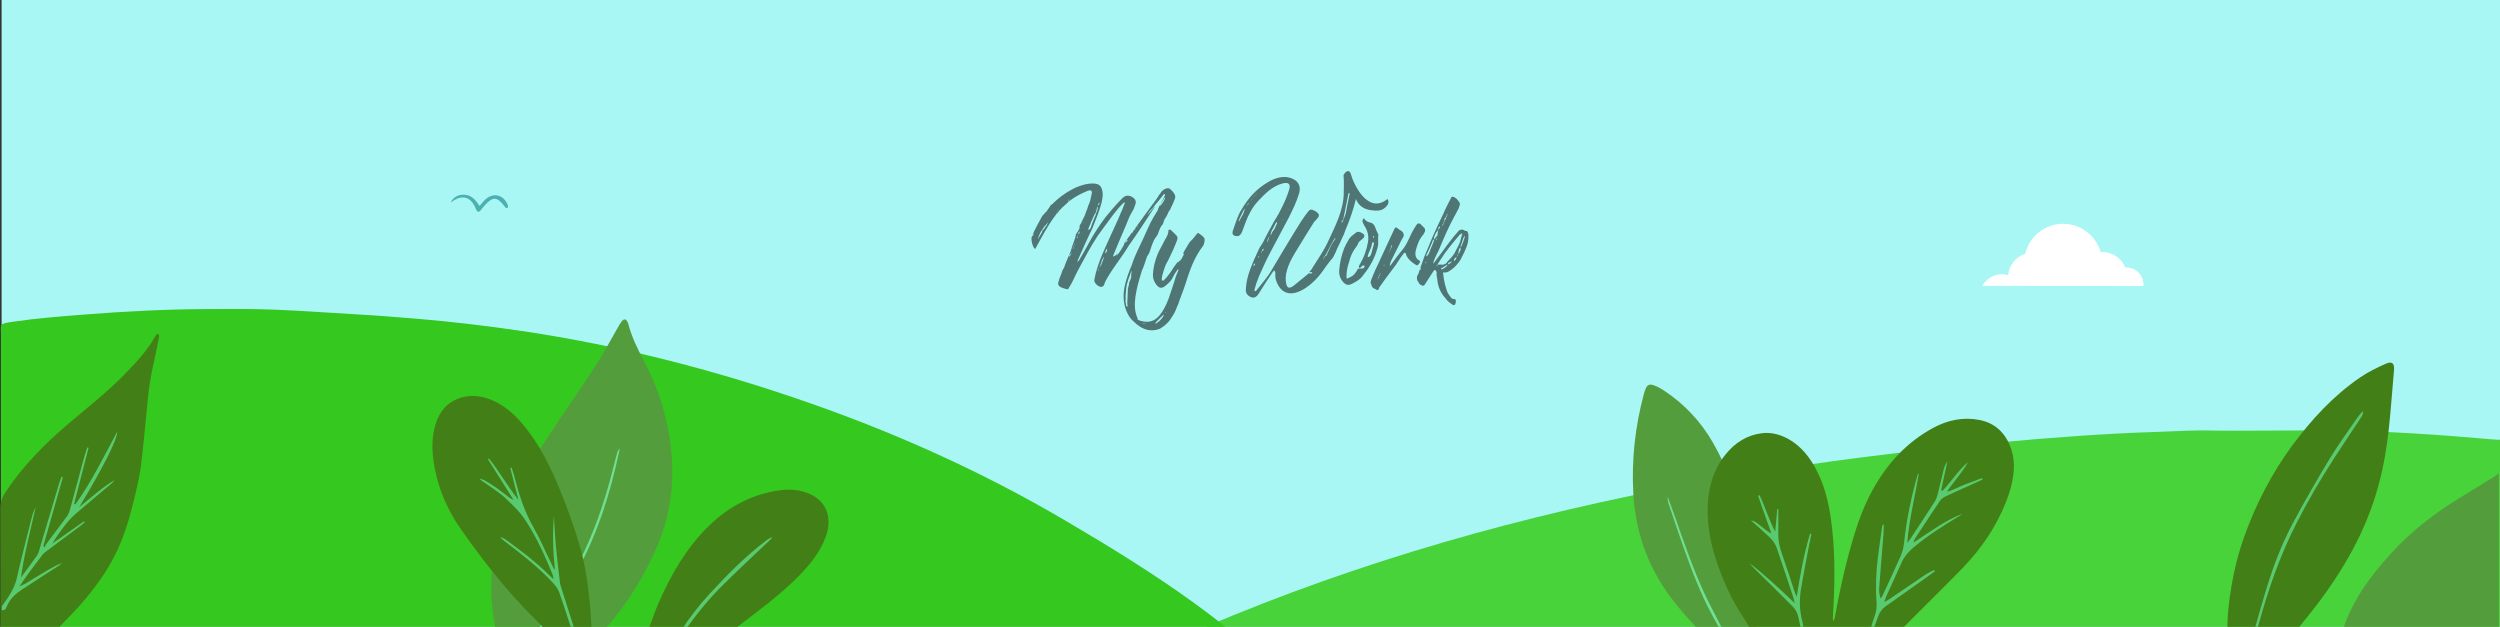 <?xml version="1.0" encoding="utf-8"?>
<!-- Generator: Adobe Illustrator 22.0.1, SVG Export Plug-In . SVG Version: 6.00 Build 0)  -->
<svg version="1.1" id="Layer_1" xmlns="http://www.w3.org/2000/svg" xmlns:xlink="http://www.w3.org/1999/xlink" x="0px" y="0px"
	 viewBox="0 0 2175.8 545.5" style="enable-background:new 0 0 2175.8 545.5;" xml:space="preserve">
<rect x="0" y="0" width="2175.8" height="545.5" fill="#333333" stroke="none"/>
<style type="text/css">
	.st0{fill:#A9F7F5;}
	.st1{fill:#49D33B;}
	.st2{fill:#35C81E;}
	.st3{fill:#549D3D;}
	.st4{fill:#6FE192;}
	.st5{fill:#437F17;}
	.st6{fill:#58CB71;}
	.st7{fill:#FFFFFF;}
	.st8{fill:#4CB0B1;}
	.st9{fill:#507575;}
</style>
<path class="st0" d="M1.4-549.9h2175.9V569.5H1.4V-549.9z"/>
<path class="st1" d="M802,719.6c4.7-7.6,12.6-13.7,19.6-20.1c28.8-26.5,58.9-52.2,91.8-76.1c47.9-34.9,101.4-64.1,160.4-88.1
	c135.4-55.2,279.5-94,430.2-119.9c78.5-13.5,158-23.3,238.1-30.6c44.9-4.1,89.8-7.5,135.1-8.9c16-0.5,32.1-1.7,48.1-1.2
	c14.3,0.5,91.4-0.4,109.9-0.1c44.5,0.8,88.8,3.8,133,7.7c4,0.3,8,0.8,12,0v337.3L802,719.6L802,719.6z"/>
<path class="st2" d="M0.3,644.3c0.9-2.9,0.5-5.9,0.5-8.9V291c0-9.3-2.1-9.1,11.2-11.1c20.1-2.9,40.5-4.5,60.8-6.1
	c35.8-2.8,71.6-4.7,107.6-4.8c19.5-0.1,39-0.3,58.5,0.5c23.9,0.9,47.8,2.8,71.6,4.1c17.8,1,35.6,2.4,53.3,3.9
	c29.7,2.5,59.2,6,88.6,10.3c87.6,12.9,172.1,34.8,254,63.6c78.1,27.4,152.1,61.2,221.5,102.1c37.8,22.2,75,45.1,110,70.3
	c30,21.7,58.1,45,83.8,70.3c14.8,14.6,29.3,29.4,42.9,44.8c1.5,1.7,3.3,3.4,4.2,5.5C779.4,644.3,389.9,644.3,0.3,644.3L0.3,644.3z"
	/>
<path class="st3" d="M431.6,549.8c-2-11.1-3.7-22.2-4-33.5c-0.7-29.1,6.7-56.3,18.7-82.6c9.1-20.1,20.8-38.7,32.9-57.1
	c13.2-20,27.1-39.4,39.9-59.6c6.5-10.3,12.4-20.9,18.3-31.4c1.1-2,2.2-4,3.6-5.8c2.1-2.7,3.9-2.4,5.4,0.9c0.2,0.5,0.3,1,0.5,1.5
	c2.9,11,7.8,21.1,13.1,31c12.9,24.3,21.2,50.2,24.1,77.6c3.3,30.9-1.1,60.6-14,89c-10.7,23.6-24.2,45.2-41,64.9
	c-1.3,1.6-3.2,2.9-3.5,5.1H431.6L431.6,549.8z M1481.4,551.9c-1-2.2-2.9-3.7-4.5-5.3c-11.1-11.7-21.7-24-30.4-37.7
	c-15.4-24.4-23.5-51-25-79.8c-1.6-29,1.6-57.5,9-85.5c0.5-1.8,1-3.7,1.8-5.4c1.4-3.3,3.3-4.1,6.7-3c3.4,1.1,6.4,2.9,9.4,4.8
	c17.7,11.8,31.8,26.8,42.4,45.2c13.2,22.9,21.4,47.6,26.5,73.4c3.4,17.2,5.5,34.5,5.2,52.1c-0.2,12.3,7.8,23,6.1,35.2
	c-0.2,1.5-0.3,12.2,0,13.7C1515.9,559.6,1494,551.9,1481.4,551.9z M2038.4,550.4c7.9-26.6,23.9-48.2,42.2-68.4
	c17.1-18.9,37.1-34.4,58.7-47.8c9.9-6.2,19.9-12.2,29.9-18.4c1.9-1.2,3.7-2.6,5.6-3.9v138.5L2038.4,550.4L2038.4,550.4z"/>
<path class="st4" d="M467.5,549.8c2-3.5,3.7-7.2,6-10.5c10.8-16,21.4-32.2,30.2-49.5c12.9-25.4,22.3-52,29.2-79.6
	c1.3-5.1,2.6-10.2,4-15.3c0.4-1.6,1-3.2,2.3-4.6c-0.1,1.2-0.2,2.4-0.5,3.5c-7.7,36-18.7,70.7-36.4,103.2
	c-7,12.8-14.7,25.2-23.1,37.2c-3.6,5.2-7.2,10.4-10.8,15.7C468.2,549.8,467.8,549.8,467.5,549.8L467.5,549.8z M1498.1,550
	c-2.6-4.7-5.1-9.4-7.7-14.1c-10.1-18.7-17.7-38.4-24.8-58.4c-4.6-13-9-26.1-13.4-39.2c-0.6-1.8-1-3.7-0.7-5.9
	c2.2,6.2,4.5,12.4,6.7,18.6c7.8,22.2,15.5,44.5,25.4,65.9c4.5,9.7,9.7,19,14.5,28.5l2.1,4.5C1499.6,550,1498.8,550,1498.1,550z"/>
<path class="st5" d="M1525.1,550c-4.1-7-8.7-13.6-12.8-20.5c-6.6-10.9-11.6-22.4-16-34.3c-6.4-17.1-10.5-34.7-10.1-53
	c0.3-17.1,4.6-33,15.5-46.6c8.3-10.3,18.7-17,31.9-18.6c8.5-1,16.5,1.4,23.8,5.6c10.7,6.3,18.1,15.9,23.7,26.9
	c8.5,16.4,11.7,34.2,13.6,52.3c2.8,25.5,1.9,51,0.5,76.5c0,0.7,0,1.4,0.5,2.2c0.4-1,0.9-2,1.1-3c3.5-18.3,7.1-36.6,12-54.6
	c5.2-19.4,11.1-38.6,20.8-56.2c12.6-22.9,29.6-41.7,52.9-54.3c12.5-6.8,25.9-9.6,39.8-7c14.1,2.6,23.3,11.5,28,25.1
	c2.5,7.4,2.9,14.9,2,22.4c-0.9,7.8-3.2,15.5-6,22.9c-8.7,22.4-21.9,41.8-38.7,59.1c-17.5,18-35.6,35.5-53.2,53.4
	c-0.5,0.5-0.7,1.2-1.1,1.8C1610.5,550,1567.8,550,1525.1,550L1525.1,550z M1938.6,549.6c-0.3-13.3,1.3-26.5,3.5-39.6
	c2.4-14.6,6.1-29,11.1-43c10.2-28.4,23.9-55,41.8-79.3c16.8-22.6,35.7-43.3,59.2-59.3c7.1-4.8,14.8-8.6,22.6-12
	c4.9-2.1,7.2-0.2,6.8,5.2c-1.5,17-2.7,34.1-4.5,51.1c-1.8,16.8-4.6,33.5-9.1,49.9c-10.7,39.6-30.8,74.2-55.6,106.4
	c-4.3,5.5-8.7,10.9-13.1,16.3c-1.1,1.3-2.4,2.5-2.9,4.3H1938.6z M0.4,551.5c0-36.3,0.1-72.7-0.1-109c0-5.3,1.5-9.6,4.4-14
	c15.3-23.2,34.7-42.7,55.9-60.6c16.2-13.8,33.1-26.9,47.9-42.2c10.1-10.4,20.1-21,27.1-33.8c0.4-0.7,0.9-1.1,2.1-1.3
	c1.4,1.5,0.6,3.2,0.3,4.9c-1.4,7.1-2.8,14.1-4.4,21.1c-2.3,10-3.9,20.1-4.9,30.3c-2,19.1-3.5,38.3-5.9,57.4
	c-1.7,13.5-5.2,26.8-8.6,40.1c-3.1,11.7-6.8,23.1-11.9,34.1c-8.3,18-20,33.8-33.1,48.7c-7.5,8.4-15.6,16.3-23.4,24.4
	C30.7,551.5,15.5,551.5,0.4,551.5L0.4,551.5z M477,549.8c-28.9-26.7-53.4-57.1-75.9-89.3c-11.2-16-19-33.6-22.7-52.8
	c-2.2-11.5-3-23-0.4-34.5c2.6-11.4,8.2-20.7,19.1-25.6c10.3-4.6,21-3.6,31.2,0.7c14.1,6,24,16.8,32.8,28.8
	c11.1,15.1,19.1,31.8,26.2,49.1c6.9,16.7,12.9,33.7,17.9,51.1c3.7,13,5.9,26.4,7.3,39.8c1.2,10.8,2.1,21.7,2.4,32.6
	C502.3,549.8,489.7,549.8,477,549.8L477,549.8z M563.6,549.8c3.4-8.5,6.1-17.2,9.8-25.5c10.7-24.3,23.7-47,42.8-65.9
	c15.5-15.3,33.7-25.9,55-30.4c10.5-2.2,21.3-3,31.7,1.1c16.5,6.4,21.7,21.3,15.9,37.6c-4.9,13.9-14.1,25-24.3,35.3
	c-15.8,15.9-33.7,29.1-51.5,42.6c-2.2,1.7-4.8,2.9-6.5,5.3C612.2,549.8,587.9,549.8,563.6,549.8z"/>
<path class="st6" d="M1627.3,550c1.4-4.6,2.5-9.2,4.2-13.7c1.5-4.1,2-8,1.7-12.3c-1-13.1-0.4-26.1,1.2-39.1
	c1.1-8.8,2.4-17.5,3.6-26.2c0.1-0.9,0.4-1.7,1.6-2.5c-0.1,2.9-0.2,5.9-0.4,8.8c-1.2,15.6-2.6,31.2-3.7,46.7c-0.2,3,0.1,6.1,1.3,9.3
	c0.6-1,1.3-1.9,1.8-3c5.3-11.4,10.6-22.7,15.6-34.1c1.5-3.5,2.5-7.3,2.9-11.1c2.1-20.2,6.2-40,11.8-59.5c0.1-0.5,0.5-1,1.1-1.4
	c-3.2,19.9-8.4,39.5-10.1,60.7c1.3-1.7,2.1-2.8,2.9-3.9c7-10.6,14-21.2,20.9-31.9c1.2-1.9,2.1-4.3,2.7-6.5c1.9-7.3,3.5-14.7,5.3-22
	c0.6-2.3,1.5-4.5,3.1-6.5c-1.8,8.3-3.6,16.5-5.4,24.8l1.2,0.6c7.6-8.1,13.7-17.7,22.2-25.1c-4.8,9-12,16.4-18.4,25.9
	c6.3-1.6,10.9-4.6,15.9-6.4c4.9-1.8,9.8-3.7,14.7-5.5c0.2,0.4,0.3,0.8,0.5,1.2c-1.6,0.7-3.1,1.5-4.7,2.2c-9,4.1-18.1,8.1-27.1,12.3
	c-2.1,1-4.3,2.5-5.5,4.3c-7.4,11-14.6,22.1-21.9,33.2c-0.3,0.4-0.3,1-0.9,2.9c14.4-9.3,27.3-19.2,42.5-25c-1.1,0.8-2.2,1.6-3.3,2.3
	c-13.7,8.3-27.3,16.8-39.5,27.2c-4.1,3.5-7.6,7.4-9.9,12.4c-4.3,9.8-8.8,19.4-13.2,29.1c-0.7,1.5-1.1,3-2.1,5.8
	c2.1-1.2,3.3-1.8,4.4-2.5c10.5-7.1,21-14.3,31.5-21.4c2.4-1.6,5-2.7,7.5-4c0.2,0.4,0.5,0.7,0.7,1.1c-2.3,1.7-4.6,3.3-6.9,5
	c-12,8.5-24,17.1-36,25.5c-3,2.1-5,4.8-6.3,8.2c-1.7,4.7-3.4,9.3-5.1,14C1628.8,550,1628.1,550,1627.3,550L1627.3,550z M1.6,527.8
	c5.3-7.6,10.8-15,13-24.5c4-17.5,8.5-34.9,12.9-52.4c0.8-3.3,2-6.5,3.6-9.6c-4.5,20.4-10,40.5-12.9,61.4c4.8-6.5,9.6-12.9,14.2-19.5
	c1.3-1.9,1.7-4.3,2.4-6.6c5.6-18.8,11.2-37.6,16.8-56.3c0.5-1.8,1.3-3.6,2-5.3c0.4,0.1,0.7,0.2,1.1,0.4c-5.7,19.9-11.3,39.9-17,59.8
	c0.4,0.4,0.9,0.7,1.3,1.1c0.3-0.8,0.5-1.8,1-2.5c6.1-8.2,12.4-16.3,18.4-24.6c1.4-2,2.2-4.5,2.8-6.9c4-14.4,7.8-28.8,11.7-43.2
	c0.9-3.3,2.1-6.5,3.1-9.7c0.4,0.1,0.7,0.2,1.1,0.3c-4.2,16.3-8.4,32.5-12.6,48.8c0.4,0.2,0.7,0.3,1.1,0.5
	c14.2-19.9,24.9-41.8,36.4-63.3c0.1,7.2-13.1,32.5-33,65.6c5-4.1,9.9-8.2,14.9-12.2s10.1-8,15.9-11.3c-0.8,0.9-1.5,2-2.5,2.8
	c-10.3,8.7-20.7,17.3-30.9,26.1c-2.7,2.3-5.3,4.9-7.6,7.6c-4.8,6-9.3,12.1-13.3,18.8c9.2-6.5,18.4-12.9,27.6-19.4
	c0.2,0.2,0.4,0.5,0.6,0.7c-0.8,0.8-1.5,1.7-2.4,2.3c-9.7,7.2-19.4,14.4-29,21.6c-1.9,1.4-3.9,2.7-5.3,4.5
	c-6.9,8.9-13.7,18-20.1,27.5c4.5-1.6,8.3-4.3,12.3-6.7c4-2.4,8-4.9,12-7.2c4.1-2.4,8.3-4.8,13-6.4c-0.9,0.7-1.7,1.4-2.7,2.1
	c-11,7.1-22.1,14.2-33,21.4c-5.1,3.4-9.5,7.5-12.2,13.3c-0.9,1.9-1.3,4.8-4.7,4.2L1.6,527.8L1.6,527.8z M498.1,549.8
	c-3.8-11.5-7.4-23.1-11.5-34.5c-1.1-3-3.2-5.8-5.5-8.2c-12.3-13.2-26.4-24.3-40.7-35.1c-1.8-1.4-3.6-2.8-5.1-4.6
	c3.1,0.7,5.5,2.7,8,4.5c2.6,1.9,5.1,3.8,7.6,5.7c2.7,2,5.3,4,8,6.1c2.6,2.1,5.2,4.3,7.7,6.4c2.4,2.1,4.8,4.1,7.1,6.3
	c2.4,2.3,4.8,4.6,8.1,7.8c-0.4-2.2-0.5-3.3-0.9-4.3c-6.7-16.3-13.9-32.4-23.6-47.1c-4.8-7.4-11.5-13.8-18-19.8
	c-5.8-5.3-12.7-9.4-19.1-14c-1-0.7-2-1.3-2.8-2.4c2.8,0.4,5.2,1.9,7.5,3.3c2.5,1.6,5.1,3.2,7.5,4.9c2.4,1.7,4.8,3.5,7.2,5.4
	c2.3,1.8,4.5,3.7,7.4,4.9c-7.4-11.8-14.8-23.6-22.3-35.4l0.9-0.6c9.1,11.5,16.4,24.4,25.6,36c-2.4-9.3-4.7-18.5-7.1-27.8
	c0.4-0.1,0.8-0.2,1.2-0.4c0.7,2.4,1.5,4.8,2.2,7.2c1.4,4.9,2.6,9.9,4.1,14.7c3.2,10.6,7.3,20.8,12.9,30.5
	c6.1,10.8,11,22.4,16.5,33.6c0.5,1.1,1,2.1,2,3.1c-1.6-15.5-2.3-30.9-0.9-46.4c0.5,8.2,0.9,16.5,1.6,24.7c1,11,2.4,22,3.7,33
	c0.2,1.6,0.7,3.1,1.2,4.6c4,12.6,8,25.1,12,37.7C499.5,549.8,498.8,549.8,498.1,549.8L498.1,549.8z M1567.7,550
	c-1-4.9-1.6-9.8-3-14.6c-0.8-2.7-2.4-5.5-4.4-7.5c-10.1-10.2-20.4-20.2-30.6-30.3c-2.4-2.4-4.9-4.7-6.9-7.4
	c13.7,10.7,26.4,22.5,39.2,34.8c-0.5-1.8-0.8-3.7-1.4-5.5c-4.7-14.3-9.4-28.7-14.4-42.9c-1.1-3-3-6-5.3-8.2
	c-5.5-5.4-11.4-10.4-17-15.4c3,0.5,3.7,0.9,8.7,4.9c2.8,2.3,5.6,4.6,9.1,6.5c-3.9-11-7.7-21.9-11.6-32.9c0.4-0.2,0.9-0.3,1.3-0.5
	c4.9,10.4,8.2,21.5,13.6,31.8c0.6-6.6,1.2-13.3,1.8-19.9c0.3,0,0.6,0,0.9,0.1c0,7.2,0.1,14.3,0,21.5c-0.1,5.6,0.9,10.9,2.7,16.2
	c3.9,11.1,7.5,22.3,11.2,33.5c0.6,1.7,1.2,3.4,2.2,5c2.8-18.5,6.2-36.8,11.5-54.7c0.4,0.1,0.8,0.2,1.2,0.2
	c-0.9,4.4-1.8,8.9-2.7,13.3c-2.1,11.2-4.3,22.4-6.2,33.6c-1.7,9.9-1.6,19.8,1.1,29.6c0.8,2.8,0.9,5.8,1.3,8.7
	C1569.2,550,1568.4,550,1567.7,550L1567.7,550z M1961.7,549.6c3.8-13.2,7.5-26.6,11.6-39.7c5.8-18.7,12.9-37,22.1-54.3
	c10.2-19.1,21-37.9,32.2-56.4c7.4-12.2,15.9-23.8,24-35.6c1.2-1.8,2.8-3.4,4.9-5.9c0.3,3.5-1.3,5-2.3,6.6
	c-7.5,11.4-15.1,22.7-22.5,34.1c-12,18.5-23.1,37.5-33.1,57.1c-14.1,27.7-24.3,56.8-32.5,86.7c-0.7,2.5-1.4,5-2.2,7.5
	C1963.1,549.6,1962.4,549.6,1961.7,549.6L1961.7,549.6z M592.1,549.8c7.6-11.9,16.3-23,25.8-33.3c15.3-16.7,31.4-32.8,49.5-46.5
	c1.4-1,2.8-2,4.8-2.4c-0.8,0.9-1.6,2-2.5,2.8c-13.5,12.8-27.2,25.5-40.4,38.6c-12.7,12.5-23.8,26.3-34,40.9
	C594.2,549.8,593.2,549.8,592.1,549.8L592.1,549.8z"/>
<path class="st7" d="M1865.4,248.9c0-0.4,0.1-0.8,0.1-1.2c0-8.3-6.7-15-15-15h-0.8c-3.4-8.1-11.4-13.4-20.2-13.4h-1.3
	c-4.1-14.2-17.1-24.5-32.6-24.5c-16,0-29.5,11.1-33,26.1c-8.1,2.5-14.1,9.8-14.9,18.6c-1.7-0.5-3.6-0.8-5.4-0.8
	c-7.3,0-13.7,4.1-17,10.1L1865.4,248.9L1865.4,248.9z"/>
<path class="st8" d="M392.4,175.8c2.9-4.9,7.2-6.9,13-6.2c5.6,0.7,8.6,4.8,12,9.6c2.1-2.3,3.7-4.6,5.7-6.2c6.8-5.6,15.3-3.2,18.6,5
	c0.4,1,1,2.2-0.2,2.9c-1.3,0.7-1.9-0.7-2.5-1.5c-6.5-8.3-10-8.5-17.1-0.7c-1.3,1.5-2.5,3.1-3.8,4.6s-2.5,1.3-3.4-0.3
	c-0.6-1.1-1-2.3-1.6-3.5c-3.9-7.9-10.5-9.8-18-5.2C394.2,174.8,393.6,176,392.4,175.8L392.4,175.8z"/>
<path class="st9" d="M1014.2,189.9c-0.5,0.6-1,1.6-1.4,2.9c-0.2,1.3-0.8,2.6-1.9,3.7c-1,1.4-1.9,3.5-2.7,5.9c-0.5,1.4-1,2.7-1.8,3.5
	c-3,3.4-4.5,9.6-5.9,13.4c-0.8,1.3,0.2,0.6-0.6,1.4c-0.5,0.8-1.1,1.6-1.6,2.6c-1.8,5-2.7,8.6-4.5,12.3c-5,16-8.6,30.5-4,40.8
	c0.6,1.4,0.3,2.6-1,3.4c-1.1,0.8-2.9-0.2-5-2.9c-3.7-5.1-5.6-11-5.9-17.9c-0.3-6.9,1.9-16.2,6.9-27.8c3.4-10.7,9-20.3,13.4-30.7
	c1.8-4.3,3.5-7.5,5.9-11.8c1.4-1.9,2.4-4.2,3.7-6.1c0,0,0.2-0.2,0.2-0.3l-0.2-0.2l1.3-2.9c0,0,0-0.2,0.2-0.2c1.8-3,3.2-6.1,4.6-9.1
	c0.2-0.8-0.5-1.6-1.3-0.5c-2.6,3.2-5.1,6.6-7.8,9.6h-0.8h0.8c-0.8,1.3-2.2,2.9-3.7,4.2c-0.2,0.2-0.2,0.3-0.3,0.3
	c-0.8,1.4-1.6,2.2-2.2,3.4c-0.2,0.5,0.8-0.8,3.2-3.5c2.4-2.9,3.5-4.2,3.4-3.7c-2.4,3.8-6.2,9.6-11.2,17.1s-8.8,13.1-11.5,16.8
	c-5.8,9.8-13.1,18.4-18.7,28.1c-1.1,1.9-1.9,3.4-2.2,4.2c-0.8,3.5-2.6,4.6-5.3,3.2c-1.8-0.8-4.6-3.7-3.8-6.1
	c1.1-6.1,3.2-12.5,5.9-19.4c4.5-10.9,10.1-22.4,15-33.4l2.2-5.3c0.5-0.8,1.1-2.4,2.1-5.1c1.8-3.8,1.6-4.6-0.6-2.6
	c-2.1,2.1-4.8,5.1-8,9.3s-6.2,8.3-9.3,12.6l-4.6,6.4c-6.4,9.6-11.7,20-17,29.7c-1.9,3.8-3.4,6.7-4.2,8.6c-0.8,1.8-2.2,4.3-4.3,7.7
	c-0.2,0.5-1.8,0.2-5.1-1c-3.4-1.1-4.3-3-3.2-5.8c0.6-3,2.1-5.4,2.9-8.2c0-0.6,0.3-1.1,0.8-1.8c0.2-0.5,0.3-1,0.8-1.3
	c1.4-4.6,4.5-10.9,6.2-15.5c1.1-5.1,3.4-8.5,4.2-13.6c0-0.2,0.5-1,1.6-2.7c1.1-1.8,1.6-2.7,1.6-3c0-1.8,0.2-2.9,0.5-3
	c0.3-0.2,1-1.3,1.8-3.4c0.8-1.9,2.4-4.3,3-6.7l0.6-1.6c0.6-1.3,1.4-3.4,1.6-4.6c1.9-3.7,2.4-7.2,3.2-11c0.5-2.4-0.8-3.2-3.7-2.2
	c-6.2,2.6-11.4,5.4-15.7,8.8c-1.1,0.8-1.3,0.8-0.6-0.3c0.8-1.1,0.6-1.4-0.2-0.6c-0.6,0.8,0.5,0.5-0.3,1.9l-5,4.5
	c-2.2,2.1-3.8,4-4.6,5.6c-0.3,0.3-0.3-0.3,0.2-1.8c0.5-1.4,0.8-2.4,0.8-2.9c-0.2,0-1.1,4.5-1.8,5.1c-7.5,9.8-13.1,20.8-17.8,29.3
	c-0.5,1.6-1.3,1-2.6-1.9c-1.1-3-1.4-5.6-1-7.7c0.8-1.3,1.3-0.5,2.1-2.6c0.3-0.8,0.2-0.6-0.5,0.5s-0.8,1.1-0.6,0.2
	c0.5-1.8,1.8-4.3,3.7-8l4.2-7.7l0.3-0.2c-0.5,0.2,0.2-0.6,0.2-0.6c1.1-1.1,2.1-2.2,2.9-3.4c0.5-0.8-0.5,1.1,0,0.6
	c0.5-0.6,2.6-4,3.4-4.8l0.6-1.3l2.1-1.6c5.9-5.9,12.8-10.7,20.8-14.4c2.1-0.8,4.6-1.6,7.4-2.4c7.2-1.4,11.8-0.8,13.6,2.2
	s2.1,7.4,0.8,13.1c-1.9,7.7-5.3,15.7-8.3,23.3c-4.5,9-8.5,18.4-12.5,27.2c-0.2,0.6-0.3,1.3-0.3,1.8c1-1.1,1.4-1.6,1.4-1.6
	c4-6.6,7.5-13.3,11.4-20.2c4.2-6.9,8-12.5,11.5-17.1c3.7-4.6,8.3-10.1,14.1-16c2.6-2.9,5.3-3.5,8.3-2.1c3.7,1.8,4.8,4.3,3.4,7.5
	c-0.8,2.7-1.6,4.3-2.2,5.1c-0.5,0.8-1.4,2.4-2.7,5c-4.3,10.9-9.3,21.6-13.6,32.5c-0.2,0.2-0.3,1-0.8,2.4c0.5-0.6,2.4-1,3-1.8
	l1.4-2.1c-0.5,0.5-0.6,1.3-0.8,2.2l-0.6,0.6c0,0,0.2-0.2,0.6-0.2c0.8-0.8,1.4-1.9,2.1-2.7c1.8-2.7,3.2-5,4.5-7.7
	c0.3-0.2,1.1-0.8,2.4-2.1v-1c-0.5,0.3-0.6,0.5-0.6,0.3c-0.2,0.5-0.8,1.3-1.6,2.7c0,0-0.3,0.2-1,0.6l5.3-7.4v0.2l0.2-0.2
	c0.2-0.2,0.2-0.2,0-0.2l1.8-2.6v0.5c0.3,0,0.6-0.2,0.8-0.3c-0.5,0.3-0.2-0.3,0.6-1.9c1.4-1,1.9-1.3,1.6-1.1c0,0-0.5-0.2,0-0.3
	c-0.2,0-0.5,0-0.6,0.2c-0.5,0.5-1,0.8-1,1.3l-1,1.3c6.6-9,13.3-18.6,20.2-27.7c2.2-3.5,4-6.1,5.3-7.7c2.1-2.1,5.8-3.8,7.7-1.4
	c3.4,3,4.5,5.8,3.7,7.8c-0.8,2.1-2.2,5.6-4.6,10.4l-0.5,0.2C1016,187,1015,188.9,1014.2,189.9L1014.2,189.9z M903.7,207.5
	c0,0,0,0.3,0.2,0.3c0,0,0.2,0.2,0.2-0.3s0-0.8,0.5-1.6l1.9-3c0.2-0.6,0.6-1.4,0.8-2.1c0.2-0.6,0.8-1.1,1.6-1.6
	c0.2-0.3,0.3-0.5,0.3-0.6c0-0.3,0.3-0.8,0.8-1.3l0.5-0.5c0,0,0.3-0.5,0.5-0.6c0-0.3,0.3-1,1-2.1c0.6-1.1,0-0.5-1.9,1.9l-1.6,1.6
	c-0.2,0.6-0.6,0.8-0.5,1c-0.8,1.4-1.8,2.2-2.4,3.5c-0.6,1.1-1.1,2.2-1.6,3.5c-0.2,0.5-0.3,0.8-0.2,1.3
	C903.7,207,903.7,207.5,903.7,207.5L903.7,207.5z M929.2,228.3c-0.5,0.2-0.6,0.5-0.6,0.8C928.7,228.6,929,228.3,929.2,228.3z
	 M932.2,220.7c-1.1,0.6-1.6,1.4-1.8,2.2c0.2,0.2,0.2,0.3,0.3,0.3c0,0.5,0.3,0,0.3,0C930.9,222.7,932,221.9,932.2,220.7
	c0.5-0.3,0.6-1,0.6-1.8l0.2-0.5l-0.2,0.5C932.8,219.6,932.2,220.1,932.2,220.7z M935.4,212.7c0,0-0.5-0.5-0.5-0.6v0.5
	c0,0-0.2,0.3-0.3,0.8c-0.5,0.5-0.6,1.1-0.5,1.9c-0.2,0.2-0.6,0.5-0.6,0.5l0.6,0.6c0,0,0.2,0,0.2-0.5c0,0-0.2-0.5-0.2-0.6
	c0.3-0.5,0.5-1.1,0.3-1.9L935.4,212.7z M935.2,234c-0.5,0,0,0.2,0,0.2c0,0.2,0.2,0,0.3-0.3C935.6,234,935.4,234,935.2,234z
	 M936.2,210.2c0-0.3,0.2-0.5,0.3-0.5c0-0.2,0-0.3,0.2-0.5c-0.2,0.2-0.2,0.3-0.2,0.3C936.4,209.7,936.2,209.9,936.2,210.2z
	 M938.3,204.1c1.1-0.6,1.4-1.6,1.3-2.9l0.2-0.3v0.3c-1,0.6-1.4,1.6-1.3,2.9c-0.5,0.5-0.6,1.1-0.8,1.8c-0.3,0.2-0.5,0.5-0.6,0.8
	c0,0,0.2,0.5,0.6,0.5l0.2-0.3c-0.2-0.2-0.2-0.8-0.2-1C938.1,205.7,938.3,205.1,938.3,204.1z M943.4,192.7c0,0,0.2-0.2,0.2-0.3
	C943.5,192.6,943.5,192.7,943.4,192.7c-0.2,0.8-0.6,1.3-0.5,1.9c-0.2,0.2-0.2,0.2-0.2,0.3v-0.3C943.1,194.3,943.2,193.7,943.4,192.7
	z M946.9,201.5V201l-0.2,0.2C946.9,201.2,946.9,201.4,946.9,201.5z M947.1,200.9c0-0.2,0-0.2,0.2-0.3H947L947.1,200.9z M949.1,194.3
	h0.2c-0.6,1.4-1.3,2.6-1.8,4c0,0-0.2,0.6-0.5,1.8c0.8-0.5,1.4-0.3,1.9-1c1.3-4,3-8.3,4.8-12.3c0.2-0.3,0.2-0.5,0-0.6
	c0-0.2,0.3-0.8,0.5-1c0.5-1,1-2.4,1.3-4.2c0.2-0.8,0.2-1.3,0.2-1.4c-0.5,0.5-0.6,0.6-0.6,0.8c-0.5,0.8-0.8,1.9-1,3.4
	c-0.3,1-0.5,1.3-0.5,1.1c-0.2,0.2-0.3,0.5-0.3,1l-0.6,0.5L949.1,194.3L949.1,194.3z M956.7,177.7c0,0,0.2-0.5,0.3-1.4
	c-0.5,0.5-0.8,0.8-1,0.8c-0.2,0.2-0.3,0.8-0.5,1.9L956.7,177.7z M957,232.4c0,0,0.3-0.5,0.8-0.6c0-0.2-0.2-0.3-0.3-0.5
	c0,0.2-0.2,0.3-0.2,0.3c-0.5,0.5-0.3,0.8-0.3,1c-0.5,0.2-0.6,0.8-0.8,1.6l-0.6,0.8c0,0,0,0.5,0.2,0.5l0.3-0.3c0-0.2,0.2-0.3,0.2-1
	C956.3,233.7,956.8,233,957,232.4L957,232.4z M960.2,224.1c-0.8,1.4-1.6,3.8-2.7,6.9v0.3c0,0,0.6-0.2,0.8-0.3
	c0.6-2.6,2.2-4.8,2.4-7.2l0.5-0.5c-0.2,0.2-0.2,0.3-0.2,0.5C960.5,223.9,960.2,223.9,960.2,224.1z M963.5,216.4
	c-1.4,1.6-1.8,3-1.3,4.2c-0.5,0.5-0.6,1-0.6,1.1c0,0.3-0.2,0.6-0.6,1.1v0.3c-0.2-0.2-0.2-0.2,0-0.3c0.2-0.2,0.5-0.6,0.6-1.1
	c0-0.2,0.2-0.6,0.6-1.1C963.4,219.1,963.7,217.7,963.5,216.4c-0.2,0.2,0-0.2,0.2-1.3c0.2,0,0.2-0.2,0-0.5c0.2,0.2,0.2,0.5,0.2,0.5
	L963.5,216.4z M965.1,227.3l-0.2,0.2h0.3L965.1,227.3z M976.2,214.5c0,0,0,0.3-0.2,0.8c-0.2,0.2-0.5,0.6-0.8,1.4L976.2,214.5z
	 M979.9,265.4c0,0.5,0.2,0.6,0.8,1.3c0,0,0,0.2,0.2,0.2s0.3-0.2,0.5-0.5c-0.2-1.1-0.3-2.2-0.3-3.4c0.2-1.4,0.2-3.7,0.3-6.7
	c0.2-1.8,0.2-3.4,0.2-4.6c0.2-1.4,0.5-2.6,0.8-3.4c0.2-0.8,0.2-1.3,0.2-1.6c0-0.6,0.3-1.6,1-2.7c0,0,0.2-0.5,0.5-1.4
	c0.5-1.4,0.6-1.9,0.5-1.4c-0.2-0.8-0.2-2.2,0.2-4.5c0.3-2.4-0.5-0.6-2.2,5c-0.6,1.3-1.1,2.7-1.4,4.5c-0.5,0.8-0.6,1.3-0.6,1.8
	c-0.3,1.9-0.6,4.5-0.8,7.5c-0.5,2.6,0.2,5.1-0.3,7.2c0.5,1.3,0.6,2.2,0.6,2.9h-0.2V265.4z M989.8,197.9c0-0.2,0.2-0.5,0.3-1h-0.3
	c-0.2,0.2-0.2,0.5-0.2,1H989.8z M1013.3,172.3c-0.8,2.1-2.6,4.3-3.8,6.4l0.2,0.3c0.5-0.2,0.6-0.3,0.6-0.3c2.4-3,3.7-5.4,3.8-6.9
	c0,0,0.2-0.2,0.2-0.3c0,0.2,0,0.2-0.2,0.3C1013.4,172.3,1013.1,172.4,1013.3,172.3z"/>
<path class="st9" d="M1027,227c1.8-2.2,2.6-3.8,2.7-4.8v0.3c0.8-0.5,0.8-1.3,0-2.2v0.2c1.4-3,3.4-5.8,5.1-8.8l0.2-0.5l3.5-3.7
	c1.1-1.1,1.9-2.6,3.2-4c0.6-0.8,1.3-1,1.9-0.3c2.1,1.4,3.5,2.7,4.3,3.7c0.5,0.6,0.6,1.4,0.5,2.6c0,0.5-0.3,1.8-0.8,3.5l-1,1.6
	c-6.2,8.2-9.9,17.3-13,26.7c-2.1,7.2-4.8,14.1-7.4,21c-0.6,2.6-1.9,4.6-2.7,7c-1.3,3.4-3.2,6.1-5,8.8c-1.8,2.6-4.5,5.1-8.2,7.5
	c-0.6,0.5-2.1,1.1-4.5,1.6c-5,0.8-9.4-0.2-13.6-2.9c-3.5-2.1-6.4-5.1-8.6-9c-1.3-2.1-1.4-4.3-0.5-6.7c0.2,0,0.5-0.5,0.5-0.6
	c0.2,0.2,0.3,0.5,0.3,0.8l0.5,1.9c0.8,4.3,3.7,7.2,8.6,8.6c6.6,1.9,12,0.3,16.3-5c2.7-3.2,5.3-8,7.7-14.2c1.9-5.1,3.5-10.7,5.4-16.3
	c0.8-3,1.9-5.6,3.2-8.6c0,0-0.2-0.3-0.2-1c-0.5,0.5-0.6,0.6-0.6,0.5c-2.1,3-3.4,5.1-3.8,6.2c-1.1,2.7-3.5,5.4-7.2,8.2
	c-2.7,2.1-5.1,1.8-7.4-1.3c-2.1-2.7-3-5.4-3-8.5c0.2-5.9,1.6-11.8,4-17.9c1.9-4.5,4.5-8.5,6.6-13c1.3-2.1,2.9-4.6,2.9-7.7
	c-0.2-0.8,1.1-1,1.8-0.8c2.4,2.2,4.3,4,5.4,5.3c0.8,1,1,2.2,0.3,4c-1.3,3-2.2,5.8-3.5,8.5c-1.4,3.2-2.9,5.8-4.2,8.8
	c-2.6,4-3.8,8.6-5.1,13.1c-0.2,0.2-0.3,1.3-0.5,3.7c0,0.5,0.2,0.8,0.5,0.8c0.5,0.3,1,0.2,1.4-0.3c2.2-2.1,4.5-5,6.9-8.6
	c1.4-2.6,3.2-4.6,5-7.2l-0.2-0.2c0.5,0.8,0.8,0.8,1.1,0l-0.2,0.2l1.1-1.1v0.1L1027,227L1027,227z M995.4,281.3h-1
	c0.5,0.2,0.8,0.3,1,0.3c0.6,0,1.3,0,2.1-0.2C996.6,281.3,996,281.3,995.4,281.3L995.4,281.3z M1014.6,271.9v-0.3
	c-0.5,0-0.5,0.2-0.5,0.2c0,0.3,0,0.6-0.2,1c-0.2,0.2-0.5,0.6-1,0.8c-3.4,3.2-5.8,5.6-7,7c0,0.2-0.3,0.5-0.5,0.5l0.2,0.3
	c0,0.2,0.2,0.2,0.5,0.2c3.4-2.2,5.6-4.6,6.7-7.2v-1c0.2-0.2,0.6-0.3,1.1-1C1013.9,272.4,1014.1,272.1,1014.6,271.9z M1099.3,210.8
	c2.1-4.6,5-9.6,7.7-14.7c2.1-4.5,5.4-8.6,7.5-13.3c3-5.8,5.6-11.5,7.5-17.8c1.4-4.8-0.5-6.6-5.6-5.4c-9,2.4-15,8.6-21.3,15.2
	c-7.7,8.2-10.6,17.6-14.2,27.2c-1.1,2.6-2.7,3.7-4.6,3.5c-3-0.2-4.2-1.6-3.4-4.5c2.4-6.4,4-13.1,7.8-18.9
	c5.3-9.1,12.6-17.6,22.4-23.3c5.9-3.7,11.8-5.3,17.4-4.6c7.5,1.3,12.5,6.1,10.1,14.2c-2.1,7.2-5.6,14.2-9,21.1
	c-5,9.6-10.2,19-15.2,28.6c-4,7.5-7.5,15-10.6,22.2c-1.9,4.6-3.2,8.6-4,11.8c-0.2,0.2,0,0.6,0.3,1.4c0.8-0.2,1.4-0.5,1.6-1
	c4.5-5.8,9.8-11.5,13.4-18.1c6.4-11,12.8-21.3,19.4-32.3c3.7-5.9,7.7-12.8,12.6-18.7c2.4-2.1,3.8-0.3,5.6,0.3c3,1.8,3.8,3.5,2.6,5.4
	c-1.1,1.4-2.2,2.7-3.7,4.2c-4.3,6.9-9.9,15.8-16.6,26.9c-6.7,11-9.3,20-7.5,27c0.8,3.7,2.9,4.2,6.6,1.3l13.1-10.7
	c0.8-0.5,1,1,2.1,0.3c0.2-0.5,0.5-0.8,1-1.4c-2.4,0.5-3.2,0.3-2.1-0.8s1.9-2.1,2.1-2.9c4.5-7.2,9.8-14.7,13.4-22.5
	c6.6-14.1,13.8-28.1,13.8-42.9c0-5.1,0.3-9.8-0.2-14.9c0-0.5,0.5-1.4,1.6-2.6c1.1-1.1,2.2-1.4,3.4-1l1.1,1.6
	c2.9,10.7,15.5,36.1,32.1,22.5c2.6,3-0.8,6.9-2.9,8.2c-2.2,1.9-6.4,2.4-12.3,1.4s-10.1-4.2-12.2-9.6c-2.1,8.8-5.3,18.1-9.4,27.7
	l-1,2.9c-1.8,3.8-2.1,4.2-3.5,7.5c-1.1,2.4-2.6,5-3.4,7.5c-1.8,3.8-2.9,6.1-3.7,6.6c-0.6,0.5-2.2,2.6-4.8,6.1
	c-5,7.5-10.2,13.9-17.8,19c-13.4,9-22.4,4.6-26.1-7c-0.6-1.9-0.5-4.3-0.5-6.9c-0.5-0.2-0.6-0.6-0.6-1.3c-0.8,0.5-1.3,1-1.4,1.1
	c-4.5,6.6-8.6,13-12.6,19.4c-1.9,3-4.3,4-7,2.6c-3-1.4-4.3-3.7-4-6.7c0.2-5.3,1.4-11,3.8-17.4s5-12.2,7.5-17.4
	C1096.4,215.1,1097.9,213.2,1099.3,210.8L1099.3,210.8z M1078.1,191.9c0,0.5-0.2,0.6-0.2,1.1c0-0.5,0.6-0.5,0.8-1
	c1.9-3.7,4.6-6.9,4.5-11.2c1.1-1.3,2.4-2.6,3.8-3.8l-0.2-0.3c-1,0.8-2.1,2.2-3.5,4.3C1081.6,184.8,1079.5,188.1,1078.1,191.9
	L1078.1,191.9z M1088.9,174.4c0.5-0.6,0.8-1.1,1-1.6l1.1-1.3c0.3-0.3,0.6-0.6,1-0.8l1.8-2.1v-0.2l-1.8,2.1c-0.6,0.6-1,0.8-1,0.8
	c-0.5,0.8-1,1.3-1.1,1.4c-0.8,1.1-1.1,1.6-1,1.4V174.4L1088.9,174.4z M1090,234.8l0.2-0.2v-0.5C1090,234.3,1090,234.5,1090,234.8z
	 M1092.4,229.9c0-0.5-0.2-0.5-0.2-0.6h-0.2c-0.8,0.5-1.1,1.3-1,2.1c0,0,0,0.2,0.2,0.2c0,0,0.2,0,0.2-0.2L1092.4,229.9z M1094.7,223
	c0,0,0.2,0.2,0.3,0.2v0.5c0,0.2,0.2,0.3,0.5,0.5c0-0.2,0.3-0.3,0.5-1h-1.1L1094.7,223L1094.7,223z M1095.8,166.4l-0.2-0.2
	L1095.8,166.4z M1099.8,217.1c0,0-0.2-0.5-0.2-0.6c-0.3,0-0.5,0-0.5,0.2c-0.3,0.2-0.6,0.8-0.8,1.8c-0.2,0.3-0.3,0.6-0.8,1
	c0,0,0.3,0.3,0.5,0.3c0,0,0.2,0,0.2-0.2s0.2-0.5,0.2-1.1C1099.2,218.2,1099.6,217.9,1099.8,217.1L1099.8,217.1z M1103,210.3
	c0,0,0,0.2,0.2,0.2s0.3,0,0.3-0.2c0.2-0.6,0.3-1.9,0.8-3.7c0,0,0.3,0,0.5-0.5c0-0.2,0-0.3-0.2-0.5c0,0.2-0.2,0.3-0.2,0.3
	c0,0.3,0,0.5-0.2,0.6C1103.6,207.1,1103.2,208.3,1103,210.3L1103,210.3z M1106.2,204.3c0.8-1.8,1.4-2.9,1.9-3.5
	c1.8-1.9,2.2-4.5,3.4-6.6c-0.2,0.2-0.3-0.2-0.3-1c-0.5,0.2-0.6,0.3-0.6,0.5c-1.3,1.9-1.9,4.2-3,5.6s-1.3,3.4-1.9,4.8
	c0,0,0,0.2,0.2,0.2H1106.2z M1108,207.5v0.3h0.3C1108.1,207.6,1108.1,207.5,1108,207.5z M1116.3,191.5h0.3c0,0,0.2-0.3,0.3-0.5
	l-0.2-0.2L1116.3,191.5L1116.3,191.5z M1121.6,182.2h-0.2l-0.2,0.2l0.2,0.2C1121.6,182.4,1121.6,182.4,1121.6,182.2z M1143.8,238.8
	c0,0.2,1.1,0.3,1.1,0.3s0.2-0.2,0.3-0.2C1145.1,239,1143.8,238.8,1143.8,238.8z M1155.3,221.7c-0.6,0-0.8-0.2-0.6-0.3
	c1.8-2.7,3.5-8.6,6.7-12.3l0.6-1.1c0.2-0.3,0.2-0.6,0.2-1.1c-1.1,1.4-1.6,2.2-1.6,2.2c-2.4,4-4.3,8.2-6.7,12.5v-0.2
	c0,0.2-0.5,0.8-1.4,2.2c-1,1.4-1.3,2.1-1.1,2.1s1.4-2.4,2.6-3.2c0.5-0.5,1-0.6,1.3-0.6V221.7L1155.3,221.7z M1164.7,201.1v0.2
	c-0.2,0.2-0.2,0.3-0.3,0.3c0,0-0.3,0.5-0.8,1.4c-0.2,0-0.2,0-0.2-0.2c0.2-0.5,0.6-0.6,1.1-1.1
	C1164.6,201.7,1164.7,201.2,1164.7,201.1L1164.7,201.1z M1167.8,191.9v2.2l1.3-2.4l2.1-5.8c1.1-5.8,2.1-11.2,3.4-17.1
	c0,0-0.2-0.3-0.5-1.1c-0.5,0.5-0.6,1-0.6,1.1c-1.4,7.7-3.2,15.4-4.6,22.9C1168.2,191.8,1167.9,191.9,1167.8,191.9L1167.8,191.9z"/>
<path class="st9" d="M1183.3,233.5c-0.8-1.1-1-1.9-0.2-2.6c0-0.2,0.3-0.8,0.8-1.6c3.2-5.3,5.4-11.5,6.7-18.7c0.8-5-0.2-9.4-2.7-13.4
	c-0.5-0.8-1.1-1.9-1.9-3.7c-0.3-0.6-0.3-1.4,0.2-2.6c0.5-1,1-1.1,1.3-0.3c1.1,1.8,3,2.7,5.4,3.2c1.4,0.3,2.6,1.3,3.5,2.9
	c0.8,2.1,1.8,4.8,3,6.9c0.2,0.2,0.2,0.3,0.2,0.8c-0.5,3.2,0.2,6.4-0.3,9.4c-1.6,7.5-5,14.9-9.9,21.8l-3.2,4.2
	c-2.6,3.7-6.4,5.6-10.1,7.5c-2.4,1.1-4.5,0.8-6.6-1.3c-2.7-2.7-4.2-6.1-4-10.4c0.5-6.7,1.9-13.3,4.5-19.8c0.6-1.6,1.8-3.8,3.5-6.7
	c1.4-3,4.3-4.8,7-6.9c0.8-0.6,2.1-0.6,3.7,0l2.4,1.4c1.1,1.1,1.1,2.1,0.3,3.2c-0.8,0.8-1.9,1.9-3.4,3c-1.1,1.1-1.6,2.1-1.8,2.9
	c-0.2,0.5-0.6,1.4-1.8,2.7c-2.7,3.7-4.6,7.7-5.6,12c-1.3,4-2.4,8-2.4,12.3v1.8c0,0.8,0.3,1,1.1,0.8l1.9-1c3.4-1.3,5.6-4.6,6.9-7.4
	c3.7-0.6,5.1,0.8,5.9-2.4c0,0-0.6-0.5-0.8-0.5c-0.5,0-1,0.2-1.4,0.5c-1.1,0.5-1.1,1.9-2.6,1.9h0.4V233.5L1183.3,233.5z
	 M1195.3,210.8c-0.3-0.2-0.6,0-0.8,0.2c-0.3,0.8-0.5,1.1-0.5,1.1c0,1-0.3,2.4-1.1,4.2c-1.1,2.1-1.9,4.5-2.6,6.6
	c0,0.5,0.2,0.8,0.3,0.8h0.6c1.1-0.5,1.8-1.4,2.2-2.7c1-3.8,1.8-6.7,2.4-8.8c0-0.2-0.2-0.3-0.2-1
	C1195.6,211,1195.4,210.8,1195.3,210.8L1195.3,210.8z M1192.1,197.4l0.2-0.2h-0.2V197.4z M1195.8,205.7c0-0.2-0.2-0.3-0.3-0.5
	c0,0-0.2,0.2-0.5,0.6c0,0.5,0.2,0.6,0.3,0.8c0,0.5,0.2,0.6,0.2,0.6l0.3-0.5V205.7L1195.8,205.7z M1210.8,230.2
	c3.2-4.5,6.2-8.6,9.9-13c1.9-2.2,3.8-5.6,5.8-9.9c1.9-4.3,4-8.3,6.4-11.7c0.8-1.4,2.1-1.6,3.5-0.5l2.7,2.7c1.1,0.8,1.4,2.1,1.1,3.7
	l-1.4,2.6c-0.8,0.8-1.6,1.8-2.2,2.9c-1.6,2.2-3,5.8-4.3,10.4c-1.1,4.6-0.2,7.8,3,9.3c0.6,0.5,0.8,1,0.5,1.4c-0.5,1-0.8,1.6-1.3,2.1
	c-0.8,0.8-1.6,1-2.4,0.2c-3.2-1.8-7.7-5.6-8.5-9.4c-0.5-1.4-1.3-1.4-2.1-0.2c-1.8,2.4-3.4,4.5-4.8,6.9c-0.8,1.3-2.2,3.4-4.3,6.1
	c-4.3,5.6-8.2,10.9-11.5,15.7l-0.3,0.3c-0.6,0.8-0.3,2.6-2.1,2.7c-1.4-1.3-3.5-1-4.6-3.4c0-0.5-0.2-1-0.3-1.3c-0.8-1-1-2.2-0.3-4
	c1.3-3,2.4-6.2,3.7-9c3.4-6.6,6.2-13.6,9.6-20.6l7-15c0.5-1.4,1.3-1.6,2.4-0.8c1.3,1.1,2.4,1.9,3.8,2.6c1.6,1.4,2.2,2.9,1.8,4.5
	c-0.3,0.8-0.8,1.8-1.6,2.9l-9.1,18.2c-1.1,2.4-1.4,4.2-1.3,5h-0.3l-0.3,0.2c0.3,0,0.5-0.2,0.5-0.3
	C1210.2,230.8,1210.6,230.3,1210.8,230.2L1210.8,230.2z M1200.1,240.4c0.6-0.2,1-0.6,1-1.8c0.3-0.5,0.5-0.6,0.5-0.6
	s-0.2-0.3-0.2-0.5c0,0.2-0.2,0.3-0.2,0.3c0,0.5,0,0.8-0.2,1c-0.5,0.3-0.8,1-0.8,1.8c-0.5,0.3-0.8,1-0.8,1.9
	c-0.3,0.2-0.5,0.5-0.6,0.8v0.3c0,0,0.3-0.2,0.3-0.3v-1C1200.1,242.3,1200.4,241.7,1200.1,240.4L1200.1,240.4z M1202.5,235.6v-0.2
	h-0.2L1202.5,235.6z M1207.9,222.3c2.2-5.3,3.5-8,3.7-8.2c0,0-0.3-0.6-0.3-0.8c-0.2,0.3-0.3,0.5-0.3,0.6
	C1211,214.2,1210,217.1,1207.9,222.3c-2.1,5.3-3,7.8-3,8c-0.2,0.2-0.5,0.3-0.6,0.6v0.6l0.5-0.5v-0.8
	C1204.8,230,1205.8,227.6,1207.9,222.3L1207.9,222.3z M1275.9,200.9c0.3,0,0.6,0.2,1,0.3c0.8,1.1,1.1,2.4,1.1,3.5
	c0.2,4-0.5,7.5-1.8,10.6c-1.1,3-2.4,5.4-3.7,8c-1.4,3.4-3.7,6.2-6.4,9c-1.4,1.4-3.2,2.7-5,3.8s-3.4,1.4-5.1,0.8l0.2,0.5
	c-0.2,0.2-0.2,0.3-0.2,0.6c0.5,4.8,1.4,9.6,3,14.2c0.3,1.8,1.8,4.2,4.3,7.4c0,0.2,1,0.5,2.7,0.8c0.6,0,1,0.3,1,1v1.8
	c-0.5,2.6-1.6,3-3.4,1.6c-2.6-1.8-4.3-3.4-5.4-5c-4.5-4.8-6.9-10.6-7.4-17.3c-0.5-1.8-0.5-3.5-0.5-5.6c0-0.5-0.3-1-1.1-1.8
	c-0.3-0.2-0.6-0.2-0.8,0c-0.3,0.2-0.8,0.8-1.3,1.6l-6.9,10.7c-0.8,1.3-1.6,1.6-2.7,1c-1.4-0.5-2.4-1.3-2.7-2.4
	c-0.8-1.1-1.1-1.6-1-1.4c-0.6-0.8-0.8-2.2-0.5-4.2c1.1-1.8,1.8-3.5,2.1-5.3l0.2,0.2c0,0,0.2-0.3,0.2-0.5c0.8-0.2,1-0.6,0.6-1.6
	c0-0.2,0-0.2-0.2-0.3c1.4-4,2.6-6.9,3.2-9l7.2-17.3c3-6.6,6.1-13.6,9.4-20.2c2.1-5,4.6-9.8,7.2-14.7c0.2-0.5,0.6-0.6,1.3-0.5
	c2.1,0.5,3.8,2.1,5.6,4.8c0.5,0.8,0.6,1.4,0.5,1.9c-0.6,2.1-1,3.4-1.1,3.5l-4,7.5c-5.3,9.6-9.4,19.5-13.4,29.1
	c-1.8,3.4-2.9,5.9-3.7,7.7c-0.8,1.9-1.1,3.4-0.8,4.2l-0.2-0.2c1.8-2.4,3.4-4.8,5.3-7.2c5-6.6,10.9-15.2,16.8-21.6
	c1.4-1.3,3-1.4,5-0.5C1274.9,201.1,1275.4,201.1,1275.9,200.9L1275.9,200.9z M1235.9,234.2v0.6c0,0.2-0.2,0.2-0.2,0.2L1235.9,234.2z
	 M1239.9,231.1v0.2h0.2L1239.9,231.1z M1241.3,228.7c0.2-0.2,0-0.3-0.2-0.6l-0.5,0.5v0.6c0,0.5,0,0.8-0.2,0.6c0,0,0.2-0.5,0.2-0.6
	C1241.2,228.9,1241.3,228.7,1241.3,228.7z M1251.7,199.5c-0.3,0.2-0.5,0.6-0.5,1.4c0,0.2-0.2,0.2-0.3,0.2c-1.3,1.6-2.2,3.5-3,5.9
	c0,0.5,0.2,0.8,0.2,1.3c-0.8,0.2-1.3,0.8-1.4,1.9c-1.8,4.3-3.5,8.3-5.4,12c0,0.5,0.2,0.8,0.2,0.8c0.3,0,0.5,0,0.6-0.2
	c0.8-1.3,1.1-1.8,1.1-1.4c1.4-3.8,3.2-7.5,4.6-11.2c0-0.6,0.2-1.1,0.3-1.9c2.1-1.9,3.2-4,3.4-6.4c0-0.2-0.2-0.5-0.2-1
	C1251.9,200.7,1252.1,200.3,1251.7,199.5c1.1-0.5,1.8-1.3,1.6-2.4C1252.2,197.4,1251.7,198.2,1251.7,199.5L1251.7,199.5z
	 M1242.6,225.5h-0.2v0.2L1242.6,225.5z M1242.9,224.1l0.2-0.2h-0.2V224.1z M1244.2,220.6l-0.2,0.2l0.2,0.2V220.6z M1245.3,217.9
	l0.2-0.2l-0.2-0.2V217.9z M1246.1,216.3c-0.2,0,0-0.2,0.3-0.6c0,0,0.2-0.3,0.2-0.5c-0.2-0.2-0.2,0-0.2,0.5
	C1246.3,215.8,1246.1,216.3,1246.1,216.3z M1247.3,213.5l0.2,0.3v-0.3H1247.3z M1248.5,211.1l0.2,0.3v-0.5L1248.5,211.1z
	 M1250.3,207.5c0,0,0.8,0.2,0.2-0.5C1250.5,207.1,1250.3,207.5,1250.3,207.5c-0.5,0.3-0.6,1-0.6,1.8c0,0.5-0.2,0.6-0.3,0.5
	c0,0,0.3-0.3,0.3-0.5C1250.1,209.2,1250.3,208.6,1250.3,207.5z M1250.9,231.4c-0.5-0.8-0.2-1.1,0.8-1.1h2.6c1.4,0,2.1,0,2.1,0.2
	c0.8-1.3,2.7-0.6,2.9-2.4c0.3-0.5,0.6-0.6,0.8-0.8c3.8-4,5.3-5.4,7.4-10.1c1.4-2.7,3.4-5.9,4-9.8c0.5-1.1,0.6-2.4,1.1-3.8
	c0-0.2,0-0.2-0.2-0.3l-0.2-0.2c-1,0.8-1.6,1.3-2.1,1.4l-0.5,0.8l-4.5,5.3c-2.4,3-6.1,7.5-8.2,10.6c-2.4,3.4-4.2,6.7-6.6,9.9
	c0,0.2,0.2,0.6,0.2,0.6h0.5C1251.1,231.6,1251.1,231.6,1250.9,231.4L1250.9,231.4z M1252.5,203.1c-0.2,0.2-0.3,0.5-0.3,0.5l-0.8,0.8
	l-0.5,0.5c0,0.5,0.2,0.6,0.2,0.6c0.2,0,0.3-0.2,0.3-0.3v-0.8l0.8-0.8C1252.4,203.5,1252.5,203.3,1252.5,203.1z M1253.3,201.7
	l-0.3-0.2v0.2H1253.3z M1253.8,200.1v-0.2h-0.2L1253.8,200.1z M1254.6,234.6c2.9-1.3,4.6-2.7,5.4-4.3c1.4-0.6,2.6-1.4,3.4-2.2
	l0.2-0.3c-0.5,0-0.6,0-0.6-0.2l-2.2,1.1c-0.5,0.2-0.6,0.8-0.6,1.6c-0.6,0-1.3,0.3-2.1,1c-1.8,1.1-3,1.9-4,2.4L1254.6,234.6
	L1254.6,234.6z M1254.3,198.3v0.2h0.3L1254.3,198.3z M1254.6,231.3l-0.3,0.2l0.3,0.2V231.3z M1255.3,196.4c0,0-0.8,0.3-0.2,0.5
	c0,0,0.2-0.5,0.2-0.6c0.5,0,0.8-0.5,0.8-1.4c0.3-0.2,0.5-0.6,0.5-1.6c0.5-0.2,0.8-0.6,0.6-1.8c1-0.2,1.4-1,1.3-2.4
	c0.5,0,0.6-0.5,0.6-1.4c0.5-0.2,0.6-0.6,0.6-1.6c0.2-0.2,0.3-0.5,0.3-0.6c-0.2,0.5-0.3,0.6-0.3,0.6c-0.6,0.2-0.8,0.8-0.6,1.6
	c-0.8,0.3-1,0.8-0.5,1.4c-1.3,0.6-1.8,1.4-1.4,2.4c-0.5,0.3-0.6,1-0.6,1.8c-0.6,0.3-0.8,0.8-0.5,1.6
	C1255.6,195,1255.3,195.5,1255.3,196.4z M1260.7,184.1l0.2-0.2h-0.2V184.1z M1261.2,182.4l0.2,0.2v-0.2H1261.2z M1262.4,179v0.2h0.2
	L1262.4,179z M1269,221.5c1.6-2.1,2.4-4,2.2-6.1c0.5-1,0.8-1.3,0.8-1.1c1-2.4,1.9-5.1,2.9-8.2c0,0-0.2-0.5-0.2-0.6
	c-0.3,0.3-0.5,0.5-0.5,0.3c-0.8,2.1-1.8,4.5-2.4,6.9c-0.5,1.1-0.8,2.1-0.6,2.7c-1,1-1.4,1.3-1.3,1.1L1269,221.5
	c-0.5,0.2-0.6,0.6-0.6,1.4c-0.5,0.2-0.6,0.5-0.8,0.8c-1.3,0.8-2.1,1.6-2.2,2.6c0,0.3,0.2,0.5,0.3,0.5c0,0.5,0.2,0.5,0.5,0
	c0.8-1,1.3-1.9,1.4-3c0.2-0.3,0.3-0.6,0.8-0.8C1268.8,222.8,1269,222.3,1269,221.5L1269,221.5z"/>
</svg>
